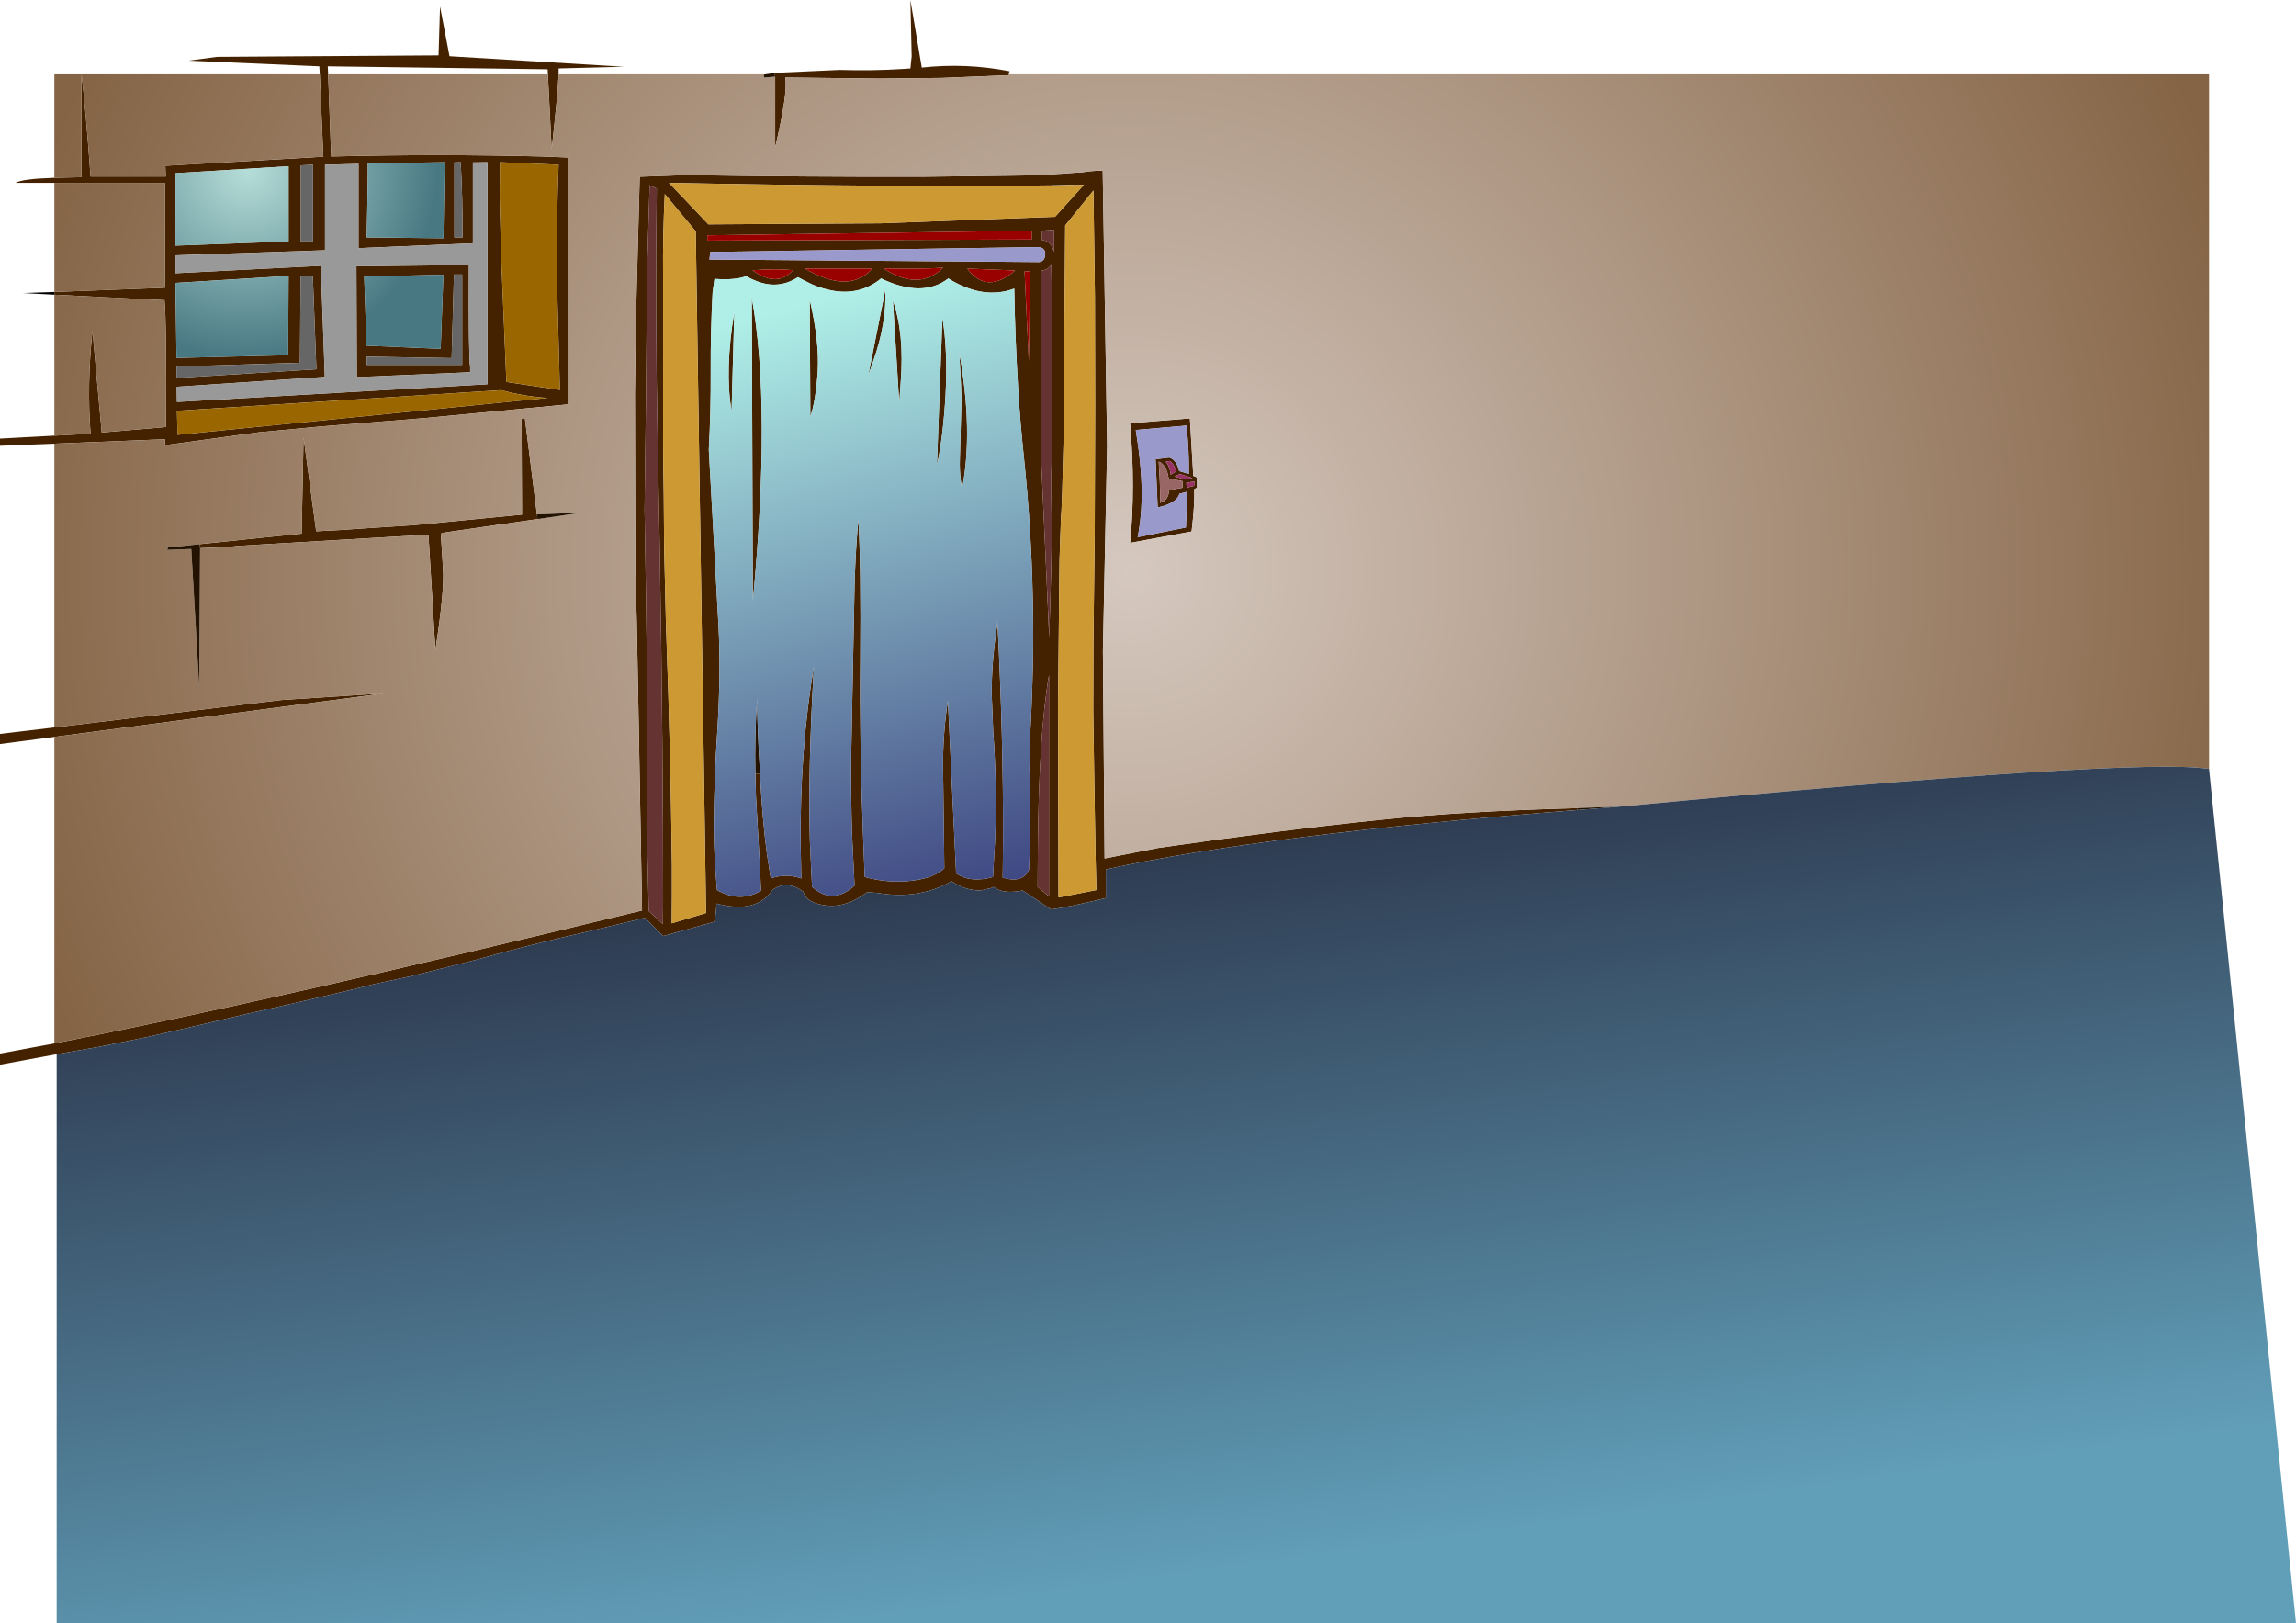 <?xml version="1.0" encoding="UTF-8" standalone="no"?>
<svg xmlns:ffdec="https://www.free-decompiler.com/flash" xmlns:xlink="http://www.w3.org/1999/xlink" ffdec:objectType="shape" height="385.25px" width="545.0px" xmlns="http://www.w3.org/2000/svg">
  <g transform="matrix(1.0, 0.0, 0.0, 1.0, 272.5, 192.6)">
    <path d="M6.7 -80.7 Q6.25 -82.45 5.15 -83.2 L4.2 -83.0 Q5.1 -82.15 5.4 -79.95 L6.7 -80.7 M1.8 -83.6 L5.05 -84.0 Q6.8 -83.45 7.4 -80.8 L9.7 -80.1 Q9.8 -85.3 9.15 -91.6 L-2.9 -90.55 Q-1.55 -82.3 -1.5 -75.95 -1.45 -70.15 -2.45 -65.1 L9.0 -67.4 9.35 -75.9 7.45 -75.4 Q6.9 -73.2 2.3 -72.15 L1.8 -83.6 M9.1 -78.0 L9.2 -76.85 10.95 -77.3 11.0 -78.35 9.1 -78.0 M7.55 -80.1 L6.3 -79.5 8.8 -78.8 10.55 -79.15 7.55 -80.1 M8.2 -76.85 L8.2 -78.4 4.9 -79.05 Q4.45 -82.25 2.55 -83.05 3.0 -75.7 2.85 -73.25 4.85 -73.75 5.0 -76.25 L8.2 -76.85 M11.65 -76.9 L10.95 -76.45 Q11.15 -73.2 10.35 -66.45 L-4.25 -63.75 Q-2.95 -76.65 -4.25 -92.15 L9.95 -93.3 10.75 -79.65 11.6 -79.3 11.65 -76.9 M102.05 -0.8 L101.9 -0.35 Q27.35 5.5 -10.0 13.75 L-10.0 20.55 Q-18.85 22.7 -23.0 23.25 L-29.75 18.75 Q-34.4 19.7 -36.65 17.9 L-37.35 18.2 -39.75 18.75 Q-43.5 18.75 -46.6 16.55 -54.45 21.0 -64.1 19.35 L-65.25 19.25 -66.65 19.15 Q-71.55 22.8 -76.1 22.35 -80.65 21.85 -81.65 19.55 L-81.8 19.05 Q-85.7 16.15 -89.1 18.6 -93.05 24.4 -102.4 21.85 L-102.7 25.2 -103.0 26.2 -115.05 29.55 -119.45 25.25 -133.2 28.55 Q-146.6 31.55 -159.85 35.3 L-175.2 39.15 -183.4 40.9 -190.1 42.55 -196.85 44.15 -206.65 46.4 -213.95 48.05 -226.5 51.0 -237.65 53.55 -249.5 55.95 -259.05 57.6 -272.5 60.1 -272.5 57.45 -259.6 55.05 Q-209.4 45.25 -120.1 23.5 L-120.15 20.7 -120.9 -21.25 -121.35 -45.1 -121.6 -54.35 -121.7 -57.35 -121.8 -99.35 -121.55 -116.85 -121.15 -131.9 -120.65 -150.65 -109.65 -151.05 Q-81.7 -150.6 -53.75 -150.65 L-33.35 -150.9 -26.35 -151.0 -18.7 -151.5 -16.6 -151.65 -15.2 -151.75 -14.45 -151.9 -11.8 -152.1 -10.75 -152.1 -9.7 -86.8 -10.7 -38.05 -10.3 11.15 2.45 8.65 Q32.55 4.3 55.0 2.0 74.2 -0.05 102.05 -0.8 M-33.05 -174.75 L-48.9 -174.1 -63.95 -173.95 -86.1 -174.2 Q-85.45 -170.45 -88.5 -157.65 L-88.5 -174.4 -88.6 -175.3 -73.2 -176.0 Q-65.45 -175.75 -57.75 -176.25 L-56.4 -176.35 -56.1 -179.25 -56.4 -192.6 -53.7 -176.55 Q-43.3 -177.7 -32.95 -175.7 L-33.05 -174.75 M-139.9 -174.95 Q-140.05 -170.8 -141.55 -157.1 L-142.45 -174.95 -142.5 -176.15 -194.7 -176.85 -194.6 -174.95 -193.9 -155.45 Q-168.8 -156.1 -143.65 -155.45 L-137.45 -155.2 -137.45 -96.65 -171.35 -93.4 -196.1 -91.4 -211.05 -90.0 -233.3 -86.95 -233.35 -88.35 -259.6 -87.3 -272.5 -86.8 -272.5 -88.5 -259.6 -89.2 -251.0 -89.65 Q-251.9 -101.25 -250.55 -114.1 L-248.35 -89.95 -233.1 -91.25 Q-232.95 -116.25 -233.45 -121.35 L-259.6 -122.65 -259.6 -123.3 -233.35 -124.3 -233.35 -149.2 -259.6 -149.2 -268.8 -149.2 Q-267.25 -150.15 -259.6 -150.4 L-253.15 -150.55 -253.15 -174.95 Q-252.15 -166.7 -251.0 -150.7 L-233.15 -150.7 -233.25 -153.25 -195.75 -155.4 -196.6 -174.95 -196.7 -176.85 -227.75 -178.2 -220.95 -179.1 -168.4 -179.45 -168.05 -191.05 -165.8 -179.25 -124.45 -176.75 -139.9 -176.35 -139.9 -174.95 M-259.6 -19.95 L-205.75 -26.45 -181.15 -28.05 -259.6 -17.7 -272.5 -16.0 -272.5 -18.4 -259.6 -19.95 M-187.4 -153.7 L-195.35 -153.5 -195.35 -133.2 -230.85 -132.0 -230.85 -127.75 -196.35 -129.5 -195.4 -103.15 -230.55 -100.8 -230.5 -97.2 -156.8 -101.4 -156.8 -154.1 -160.25 -154.05 -160.25 -134.85 -187.4 -133.7 -187.4 -153.7 M-163.15 -154.1 L-164.65 -154.05 -164.65 -136.25 -162.7 -136.25 Q-162.65 -145.15 -163.15 -154.1 M-198.2 -153.5 L-201.1 -153.35 -201.1 -135.3 -198.2 -135.3 -198.2 -153.5 M-230.85 -125.45 L-230.6 -107.65 -204.1 -108.3 -204.0 -127.1 -230.85 -125.45 M-204.0 -153.15 L-230.85 -151.5 -230.85 -134.3 -204.0 -135.3 -204.0 -153.15 M-166.95 -154.1 L-185.2 -153.8 Q-185.15 -149.75 -185.45 -136.25 L-167.25 -136.05 -166.95 -154.1 M-162.8 -127.45 L-164.75 -127.45 -165.3 -107.6 -185.45 -107.95 -185.45 -106.0 -162.8 -106.0 -162.8 -127.45 M-230.6 -105.6 L-230.6 -102.9 -197.4 -104.95 -198.25 -127.15 -201.15 -127.05 -201.3 -106.5 -230.6 -105.6 M-186.05 -126.95 L-185.5 -110.55 -167.9 -109.8 -167.25 -127.4 -186.05 -126.95 M-187.9 -129.4 L-161.2 -129.7 Q-161.3 -107.8 -160.9 -105.55 L-160.9 -104.25 -187.8 -103.1 -187.9 -129.4 M-225.1 -63.45 L-200.9 -65.95 -200.45 -88.85 -197.45 -66.5 -191.65 -66.8 -185.85 -67.2 -174.35 -67.95 -148.6 -70.45 -148.7 -93.2 -147.9 -93.3 -145.05 -70.5 -144.9 -69.4 -167.7 -66.1 -167.8 -65.05 -167.35 -57.65 Q-166.95 -52.55 -169.15 -38.3 L-170.8 -65.7 -215.95 -63.05 -218.55 -62.75 -225.0 -62.5 -225.1 -63.45 M-230.5 -95.1 L-230.35 -89.4 -142.5 -98.15 Q-148.05 -98.5 -153.5 -100.0 L-230.5 -95.1 M-22.7 -148.7 L-22.7 -148.65 -22.7 -148.6 Q-59.8 -148.15 -113.7 -149.2 L-104.35 -139.35 -63.45 -139.6 -22.05 -141.15 -15.2 -148.75 -17.0 -148.7 -17.05 -148.7 -17.55 -148.7 -19.45 -148.75 -22.7 -148.7 M-66.4 -103.5 L-62.35 -123.8 Q-62.05 -115.9 -65.15 -107.1 L-66.4 -103.5 M-78.4 -104.3 Q-78.9 -97.3 -80.15 -93.75 L-80.3 -121.5 Q-77.95 -111.35 -78.4 -104.3 M-58.7 -101.9 L-59.05 -97.0 -60.55 -121.25 Q-57.8 -113.45 -58.7 -101.9 M-35.7 -44.2 Q-34.35 -17.85 -34.4 7.05 L-34.5 15.7 Q-29.7 17.15 -28.25 13.8 L-28.05 8.65 Q-27.8 -0.6 -28.15 -9.95 L-28.05 -16.75 Q-27.55 -25.3 -27.35 -33.8 -27.15 -42.15 -27.35 -50.5 -27.7 -67.25 -29.45 -84.0 -30.35 -92.4 -30.85 -100.85 -31.55 -112.45 -31.75 -124.1 -39.1 -121.35 -47.4 -126.5 -53.55 -121.8 -63.35 -126.5 -68.5 -122.3 -75.3 -123.7 -78.5 -124.35 -81.05 -125.75 L-83.1 -126.8 Q-87.5 -123.95 -92.45 -125.7 -94.0 -126.25 -95.4 -127.05 -97.9 -126.05 -102.9 -126.4 L-103.35 -123.25 Q-103.85 -113.85 -103.8 -104.4 -103.75 -95.1 -104.25 -85.85 L-101.95 -44.1 Q-101.35 -32.8 -102.25 -18.75 -102.9 -8.9 -103.05 1.05 -103.15 8.0 -102.6 14.95 L-102.3 18.65 Q-96.9 21.75 -91.85 18.8 L-92.25 10.75 -93.05 -3.45 -93.2 -8.95 -92.1 -8.95 Q-91.55 1.95 -90.45 10.1 L-89.55 15.9 Q-85.9 14.6 -82.3 15.9 L-82.45 7.75 Q-82.65 -14.55 -79.3 -34.5 -80.75 -10.0 -80.25 7.25 L-79.75 17.85 Q-74.9 22.3 -69.65 17.6 L-70.25 5.45 Q-70.55 -3.85 -70.45 -13.2 L-69.65 -53.85 Q-69.4 -62.45 -68.75 -69.2 -68.1 -58.25 -68.3 -35.7 -68.5 -17.35 -67.65 5.15 L-67.25 15.55 Q-60.45 17.4 -54.0 16.1 -50.35 15.35 -48.35 13.5 L-48.45 4.95 -48.65 -10.6 Q-48.7 -18.4 -47.5 -26.3 L-45.55 14.7 Q-42.05 17.05 -36.8 15.55 L-36.3 6.7 Q-35.8 -6.2 -36.75 -19.0 L-37.1 -27.75 Q-37.15 -35.45 -35.8 -44.2 L-35.7 -44.2 M-62.8 -128.9 Q-54.4 -123.4 -48.65 -129.05 -54.2 -128.7 -62.8 -128.9 M-12.95 -147.4 L-19.65 -139.1 -20.05 -87.7 -20.35 -76.55 -20.45 -73.45 -20.55 -71.25 -20.65 -69.85 -21.0 -59.85 -21.35 -25.9 -21.25 20.4 -12.25 18.65 -12.4 12.4 -12.45 10.4 -12.75 -6.85 -13.0 -24.0 -12.95 -40.7 -12.65 -66.05 -12.55 -95.85 -12.6 -122.15 -12.95 -147.4 M-22.25 -138.05 L-25.15 -137.85 -25.15 -135.55 Q-23.15 -135.65 -22.3 -132.8 L-22.3 -137.8 -22.25 -138.05 M-28.0 -128.2 L-29.3 -128.2 -28.3 -106.95 -28.0 -128.2 M-25.8 -130.4 Q-24.5 -130.6 -24.4 -132.15 -24.3 -133.7 -25.85 -133.95 L-103.9 -132.8 -104.1 -131.0 -25.8 -130.4 M-22.95 -130.0 Q-23.2 -128.75 -25.4 -128.3 L-25.4 -84.45 -23.45 -41.35 Q-22.75 -63.15 -22.85 -67.85 L-22.95 -74.3 -22.95 -80.1 -22.75 -88.25 Q-22.6 -96.65 -22.85 -105.4 L-22.85 -106.3 Q-22.75 -118.1 -22.95 -130.0 M-31.55 -128.4 L-42.9 -128.85 Q-38.3 -122.6 -31.55 -128.4 M-27.6 -135.75 L-27.6 -137.85 -104.6 -136.75 -104.6 -135.5 -27.6 -135.75 M-139.9 -153.5 L-153.85 -154.1 -153.9 -145.45 -153.55 -131.9 -152.3 -101.95 -139.6 -100.05 -140.2 -122.4 Q-140.45 -135.15 -140.1 -147.85 L-139.9 -153.5 M-84.3 -128.45 Q-87.85 -128.9 -93.9 -128.45 -88.0 -124.25 -84.3 -128.45 M-114.7 -146.55 Q-115.2 -136.75 -115.1 -126.9 L-115.1 -110.9 -115.1 -103.3 -115.1 -95.9 -115.1 -88.75 -115.05 -81.85 -114.95 -75.25 -114.9 -68.75 -114.85 -62.65 -114.45 -45.4 -113.85 -27.4 -113.65 -19.8 -113.45 -13.3 -113.2 -0.3 -113.0 12.75 -113.0 20.35 -113.05 26.55 -104.9 24.1 -107.35 -137.7 -114.7 -146.55 M-118.3 -148.65 L-118.9 -128.5 Q-119.15 -94.75 -119.5 -71.65 -118.8 -31.45 -118.85 -16.65 L-118.9 6.9 -118.5 23.65 -115.15 26.75 -115.1 21.6 Q-115.05 -11.85 -115.9 -62.55 L-116.4 -88.15 Q-117.0 -119.2 -116.6 -147.85 L-118.3 -148.65 M-50.1 -82.25 L-48.8 -117.15 Q-47.5 -109.25 -48.05 -98.95 -48.65 -88.65 -50.1 -82.25 M-44.65 -83.8 L-44.3 -96.7 Q-44.25 -100.0 -44.8 -108.85 -41.45 -90.25 -44.15 -76.5 L-44.45 -78.65 Q-44.75 -81.15 -44.65 -83.8 M-93.8 -49.85 L-94.05 -121.9 Q-89.4 -96.45 -93.8 -49.85 M-98.2 -118.55 L-98.85 -95.0 Q-100.5 -104.8 -98.2 -118.55 M-65.45 -128.85 L-81.45 -128.85 Q-70.85 -122.7 -65.45 -128.85 M-26.2 17.9 L-23.5 20.15 -23.5 -32.4 Q-25.95 -18.25 -26.15 9.15 L-26.2 17.9" fill="#442200" fill-rule="evenodd" stroke="none"/>
    <path d="M6.7 -80.7 L5.4 -79.95 Q5.1 -82.15 4.2 -83.0 L5.15 -83.2 Q6.25 -82.45 6.7 -80.7 M7.55 -80.1 L10.55 -79.15 8.8 -78.8 6.3 -79.5 7.55 -80.1 M9.1 -78.0 L11.0 -78.35 10.95 -77.3 9.2 -76.85 9.1 -78.0" fill="#993366" fill-rule="evenodd" stroke="none"/>
    <path d="M1.8 -83.6 L2.3 -72.15 Q6.9 -73.2 7.45 -75.4 L9.35 -75.9 9.0 -67.4 -2.45 -65.1 Q-1.45 -70.15 -1.5 -75.95 -1.55 -82.3 -2.9 -90.55 L9.15 -91.6 Q9.8 -85.3 9.7 -80.1 L7.4 -80.8 Q6.8 -83.45 5.05 -84.0 L1.8 -83.6 M-25.8 -130.4 L-104.1 -131.0 -103.9 -132.8 -25.85 -133.95 Q-24.3 -133.7 -24.4 -132.15 -24.5 -130.6 -25.8 -130.4" fill="#9999cc" fill-rule="evenodd" stroke="none"/>
    <path d="M8.2 -76.85 L5.0 -76.25 Q4.85 -73.75 2.85 -73.25 3.0 -75.7 2.55 -83.05 4.45 -82.25 4.9 -79.05 L8.2 -78.4 8.2 -76.85" fill="#996666" fill-rule="evenodd" stroke="none"/>
    <path d="M11.65 -76.9 L11.6 -79.3 10.75 -79.65 9.95 -93.3 -4.25 -92.15 Q-2.95 -76.65 -4.25 -63.75 L10.35 -66.45 Q11.15 -73.2 10.95 -76.45 L11.65 -76.9 M111.4 -1.1 L105.8 -0.95 102.05 -0.8 Q74.2 -0.05 55.0 2.0 32.55 4.3 2.45 8.65 L-10.3 11.15 -10.7 -38.05 -9.7 -86.8 -10.75 -152.1 -11.8 -152.1 -14.45 -151.9 -15.2 -151.75 -16.6 -151.65 -18.7 -151.5 -26.35 -151.0 -33.35 -150.9 -53.75 -150.65 Q-81.7 -150.6 -109.65 -151.05 L-120.65 -150.65 -121.15 -131.9 -121.55 -116.85 -121.8 -99.35 -121.7 -57.35 -121.6 -54.35 -121.35 -45.1 -120.9 -21.25 -120.15 20.7 -120.1 23.5 Q-209.4 45.25 -259.6 55.05 L-259.6 -17.7 -181.15 -28.05 -205.75 -26.45 -259.6 -19.95 -259.6 -87.3 -233.35 -88.35 -233.3 -86.95 -211.05 -90.0 -196.1 -91.4 -171.35 -93.4 -137.45 -96.65 -137.45 -155.2 -143.65 -155.45 Q-168.8 -156.1 -193.9 -155.45 L-194.6 -174.95 -142.45 -174.95 -141.55 -157.1 Q-140.05 -170.8 -139.9 -174.95 L-90.85 -174.95 -91.15 -174.9 -91.15 -174.2 -88.5 -174.4 -88.5 -157.65 Q-85.45 -170.45 -86.1 -174.2 L-63.95 -173.95 -48.9 -174.1 -33.05 -174.75 -33.0 -174.95 251.85 -174.95 251.85 -10.1 Q235.15 -12.85 111.4 -1.1 M-196.6 -174.95 L-195.75 -155.4 -233.25 -153.25 -233.15 -150.7 -251.0 -150.7 Q-252.15 -166.7 -253.15 -174.95 L-196.6 -174.95 M-259.6 -149.2 L-233.35 -149.2 -233.35 -124.3 -259.6 -123.3 -259.6 -149.2 M-259.6 -122.65 L-233.45 -121.35 Q-232.95 -116.25 -233.1 -91.25 L-248.35 -89.95 -250.55 -114.1 Q-251.9 -101.25 -251.0 -89.65 L-259.6 -89.2 -259.6 -122.65 M-253.15 -174.95 L-253.15 -150.55 -259.6 -150.4 -259.6 -174.95 -253.15 -174.95 M-148.7 -93.2 L-148.6 -70.45 -174.35 -67.95 -185.85 -67.2 -191.65 -66.8 -197.45 -66.5 -200.45 -88.85 -200.9 -65.95 -225.1 -63.45 -232.65 -62.65 -232.8 -62.1 -232.6 -62.1 -227.1 -62.3 -225.2 -29.4 -225.0 -62.5 -218.55 -62.75 -215.95 -63.05 -170.8 -65.7 -169.15 -38.3 Q-166.95 -52.55 -167.35 -57.65 L-167.8 -65.05 -167.7 -66.1 -144.9 -69.4 -134.35 -70.95 -145.05 -70.5 -147.9 -93.3 -147.9 -93.35 -148.7 -93.2 M-18.45 -148.7 L-18.95 -148.7 -19.7 -148.7 -22.7 -148.7 -19.45 -148.75 -17.55 -148.7 -17.05 -148.7 -18.0 -148.7 -18.45 -148.7" fill="url(#gradient0)" fill-rule="evenodd" stroke="none"/>
    <path d="M102.05 -0.8 L105.8 -0.95 111.4 -1.1 105.7 -0.65 101.9 -0.35 102.05 -0.8 M-33.0 -174.95 L-33.05 -174.75 -32.95 -175.7 -32.9 -175.7 -32.85 -175.7 -33.0 -174.95 M-88.5 -174.4 L-91.15 -174.2 -91.15 -174.9 -90.85 -174.95 -88.6 -175.3 -88.5 -174.4 M-148.7 -93.2 L-147.9 -93.35 -147.9 -93.3 -148.7 -93.2 M-145.05 -70.5 L-134.35 -70.95 -144.9 -69.4 -145.05 -70.5 M-225.0 -62.5 L-225.2 -29.4 -227.1 -62.3 -232.6 -62.1 -232.65 -62.65 -225.1 -63.45 -225.0 -62.5 M-22.7 -148.65 L-22.65 -148.6 -22.7 -148.6 -22.7 -148.65 M-92.1 -8.95 L-93.2 -8.95 Q-93.4 -18.05 -92.75 -27.1 -92.9 -23.1 -92.1 -8.95" fill="#241200" fill-rule="evenodd" stroke="none"/>
    <path d="M-187.4 -153.7 L-187.4 -133.7 -160.25 -134.85 -160.25 -154.05 -156.8 -154.1 -156.8 -101.4 -230.5 -97.2 -230.55 -100.8 -195.4 -103.15 -196.35 -129.5 -230.85 -127.75 -230.85 -132.0 -195.35 -133.2 -195.35 -153.5 -187.4 -153.7 M-187.9 -129.4 L-187.8 -103.1 -160.9 -104.25 -160.9 -105.55 Q-161.3 -107.8 -161.2 -129.7 L-187.9 -129.4" fill="#999999" fill-rule="evenodd" stroke="none"/>
    <path d="M-198.2 -153.5 L-198.2 -135.3 -201.1 -135.3 -201.1 -153.35 -198.2 -153.5 M-163.15 -154.1 Q-162.65 -145.15 -162.7 -136.25 L-164.65 -136.25 -164.65 -154.05 -163.15 -154.1 M-230.6 -105.6 L-201.3 -106.5 -201.15 -127.05 -198.25 -127.15 -197.4 -104.95 -230.6 -102.9 -230.6 -105.6 M-162.8 -127.45 L-162.8 -106.0 -185.45 -106.0 -185.45 -107.95 -165.3 -107.6 -164.75 -127.45 -162.8 -127.45" fill="#666666" fill-rule="evenodd" stroke="none"/>
    <path d="M-166.95 -154.1 L-167.25 -136.05 -185.45 -136.25 Q-185.15 -149.75 -185.2 -153.8 L-166.95 -154.1 M-204.0 -153.15 L-204.0 -135.3 -230.85 -134.3 -230.85 -151.5 -204.0 -153.15 M-230.85 -125.45 L-204.0 -127.1 -204.1 -108.3 -230.6 -107.65 -230.85 -125.45 M-186.05 -126.95 L-167.25 -127.4 -167.9 -109.8 -185.5 -110.55 -186.05 -126.95" fill="url(#gradient1)" fill-rule="evenodd" stroke="none"/>
    <path d="M-259.6 -123.3 L-259.6 -122.65 -267.05 -123.05 -259.6 -123.3 M-232.6 -62.1 L-232.8 -62.1 -232.65 -62.65 -232.6 -62.1 M-22.7 -148.65 L-22.7 -148.7 -19.7 -148.7 -18.95 -148.7 -18.45 -148.7 -19.65 -148.65 -22.65 -148.6 -22.7 -148.65 M-35.7 -44.2 L-35.8 -44.2 -35.8 -45.4 -35.7 -44.2" fill="#000000" fill-rule="evenodd" stroke="none"/>
    <path d="M-230.5 -95.1 L-153.5 -100.0 Q-148.05 -98.5 -142.5 -98.15 L-230.35 -89.4 -230.5 -95.1 M-139.9 -153.5 L-140.1 -147.85 Q-140.45 -135.15 -140.2 -122.4 L-139.6 -100.05 -152.3 -101.95 -153.55 -131.9 -153.9 -145.45 -153.85 -154.1 -139.9 -153.5" fill="#996600" fill-rule="evenodd" stroke="none"/>
    <path d="M-22.65 -148.6 L-19.65 -148.65 -18.45 -148.7 -18.0 -148.7 -17.05 -148.7 -17.0 -148.7 -15.2 -148.75 -22.05 -141.15 -63.45 -139.6 -104.35 -139.35 -113.7 -149.2 Q-59.8 -148.15 -22.7 -148.6 L-22.65 -148.6 M-12.95 -147.4 L-12.6 -122.15 -12.55 -95.85 -12.65 -66.05 -12.95 -40.7 -13.0 -24.0 -12.75 -6.85 -12.45 10.4 -12.4 12.4 -12.25 18.65 -21.25 20.4 -21.35 -25.9 -21.0 -59.85 -20.65 -69.85 -20.55 -71.25 -20.45 -73.45 -20.35 -76.55 -20.05 -87.7 -19.65 -139.1 -12.95 -147.4 M-114.7 -146.55 L-107.35 -137.7 -104.9 24.1 -113.05 26.55 -113.0 20.35 -113.0 12.75 -113.2 -0.3 -113.45 -13.3 -113.65 -19.8 -113.85 -27.4 -114.45 -45.4 -114.85 -62.65 -114.9 -68.75 -114.95 -75.25 -115.05 -81.85 -115.1 -88.75 -115.1 -95.9 -115.1 -103.3 -115.1 -110.9 -115.1 -126.9 Q-115.2 -136.75 -114.7 -146.55" fill="#cc9933" fill-rule="evenodd" stroke="none"/>
    <path d="M-58.7 -101.9 Q-57.8 -113.45 -60.55 -121.25 L-59.05 -97.0 -58.7 -101.9 M-78.4 -104.3 Q-77.95 -111.35 -80.3 -121.5 L-80.15 -93.75 Q-78.9 -97.3 -78.4 -104.3 M-66.4 -103.5 L-65.15 -107.1 Q-62.05 -115.9 -62.35 -123.8 L-66.4 -103.5 M-93.2 -8.95 L-93.05 -3.45 -92.25 10.75 -91.85 18.8 Q-96.9 21.75 -102.3 18.65 L-102.6 14.95 Q-103.15 8.0 -103.05 1.05 -102.9 -8.9 -102.25 -18.75 -101.35 -32.8 -101.95 -44.1 L-104.25 -85.85 Q-103.75 -95.1 -103.8 -104.4 -103.85 -113.85 -103.35 -123.25 L-102.9 -126.4 Q-97.9 -126.05 -95.4 -127.05 -94.0 -126.25 -92.45 -125.7 -87.5 -123.95 -83.1 -126.8 L-81.05 -125.75 Q-78.5 -124.35 -75.3 -123.7 -68.5 -122.3 -63.35 -126.5 -53.55 -121.8 -47.4 -126.5 -39.1 -121.35 -31.75 -124.1 -31.55 -112.45 -30.85 -100.85 -30.35 -92.4 -29.45 -84.0 -27.7 -67.25 -27.35 -50.5 -27.15 -42.15 -27.35 -33.8 -27.55 -25.3 -28.05 -16.75 L-28.15 -9.95 Q-27.8 -0.6 -28.05 8.65 L-28.25 13.8 Q-29.7 17.15 -34.5 15.7 L-34.4 7.05 Q-34.35 -17.85 -35.7 -44.2 L-35.8 -45.4 -35.8 -44.2 Q-37.15 -35.45 -37.1 -27.75 L-36.75 -19.0 Q-35.8 -6.2 -36.3 6.7 L-36.8 15.55 Q-42.05 17.05 -45.55 14.7 L-47.5 -26.3 Q-48.7 -18.4 -48.65 -10.6 L-48.45 4.95 -48.35 13.5 Q-50.35 15.35 -54.0 16.1 -60.45 17.4 -67.25 15.55 L-67.65 5.15 Q-68.5 -17.35 -68.3 -35.7 -68.1 -58.25 -68.75 -69.2 -69.4 -62.45 -69.65 -53.85 L-70.45 -13.2 Q-70.55 -3.85 -70.25 5.45 L-69.65 17.6 Q-74.9 22.3 -79.75 17.85 L-80.25 7.25 Q-80.75 -10.0 -79.3 -34.5 -82.65 -14.55 -82.45 7.75 L-82.3 15.9 Q-85.9 14.6 -89.55 15.9 L-90.45 10.1 Q-91.55 1.95 -92.1 -8.95 -92.9 -23.1 -92.75 -27.1 -93.4 -18.05 -93.2 -8.95 M-44.65 -83.8 Q-44.75 -81.15 -44.45 -78.65 L-44.15 -76.5 Q-41.45 -90.25 -44.8 -108.85 -44.25 -100.0 -44.3 -96.7 L-44.65 -83.8 M-50.1 -82.25 Q-48.65 -88.65 -48.05 -98.95 -47.5 -109.25 -48.8 -117.15 L-50.1 -82.25 M-98.2 -118.55 Q-100.5 -104.8 -98.85 -95.0 L-98.2 -118.55 M-93.8 -49.85 Q-89.4 -96.45 -94.05 -121.9 L-93.8 -49.85" fill="url(#gradient2)" fill-rule="evenodd" stroke="none"/>
    <path d="M-62.8 -128.9 Q-54.2 -128.7 -48.65 -129.05 -54.4 -123.4 -62.8 -128.9 M-28.0 -128.2 L-28.3 -106.95 -29.3 -128.2 -28.0 -128.2 M-27.6 -135.75 L-104.6 -135.5 -104.6 -136.75 -27.6 -137.85 -27.6 -135.75 M-31.55 -128.4 Q-38.3 -122.6 -42.9 -128.85 L-31.55 -128.4 M-84.3 -128.45 Q-88.0 -124.25 -93.9 -128.45 -87.85 -128.9 -84.3 -128.45 M-65.45 -128.85 Q-70.85 -122.7 -81.45 -128.85 L-65.45 -128.85" fill="#990000" fill-rule="evenodd" stroke="none"/>
    <path d="M-22.25 -138.05 L-22.3 -137.8 -22.3 -132.8 Q-23.15 -135.65 -25.15 -135.55 L-25.15 -137.85 -22.25 -138.05 M-22.95 -130.0 Q-22.75 -118.1 -22.85 -106.3 L-22.85 -105.4 Q-22.6 -96.65 -22.75 -88.25 L-22.95 -80.1 -22.95 -74.3 -22.85 -67.85 Q-22.75 -63.15 -23.45 -41.35 L-25.4 -84.45 -25.4 -128.3 Q-23.2 -128.75 -22.95 -130.0 M-118.3 -148.65 L-116.6 -147.85 Q-117.0 -119.2 -116.4 -88.15 L-115.9 -62.55 Q-115.05 -11.85 -115.1 21.6 L-115.15 26.75 -118.5 23.65 -118.9 6.9 -118.85 -16.65 Q-118.8 -31.45 -119.5 -71.65 -119.15 -94.75 -118.9 -128.5 L-118.3 -148.65 M-26.2 17.9 L-26.15 9.15 Q-25.95 -18.25 -23.5 -32.4 L-23.5 20.15 -26.2 17.9" fill="#663333" fill-rule="evenodd" stroke="none"/>
    <path d="M101.9 -0.35 L105.7 -0.65 111.4 -1.1 Q235.15 -12.85 251.85 -10.1 L272.5 192.65 -259.05 192.65 -259.05 57.6 -249.5 55.95 -237.65 53.55 -226.5 51.0 -213.95 48.05 -206.65 46.4 -196.85 44.15 -190.1 42.55 -183.4 40.9 -175.2 39.15 -159.85 35.3 Q-146.6 31.55 -133.2 28.55 L-119.45 25.25 -115.05 29.55 -103.0 26.2 -102.7 25.2 -102.4 21.85 Q-93.05 24.4 -89.1 18.6 -85.7 16.15 -81.8 19.05 L-81.65 19.55 Q-80.65 21.85 -76.1 22.35 -71.55 22.8 -66.65 19.15 L-65.25 19.25 -64.1 19.35 Q-54.45 21.0 -46.6 16.55 -43.5 18.75 -39.75 18.75 L-37.35 18.2 -36.65 17.9 Q-34.4 19.7 -29.75 18.75 L-23.0 23.25 Q-18.85 22.7 -10.0 20.55 L-10.0 13.75 Q27.35 5.5 101.9 -0.35" fill="url(#gradient3)" fill-rule="evenodd" stroke="none"/>
  </g>
  <defs>
    <radialGradient cx="0" cy="0" gradientTransform="matrix(0.336, 0.0, 0.0, 0.336, -4.3, -57.3)" gradientUnits="userSpaceOnUse" id="gradient0" r="819.2" spreadMethod="pad">
      <stop offset="0.0" stop-color="#d5c8bf"/>
      <stop offset="1.0" stop-color="#856445"/>
    </radialGradient>
    <radialGradient cx="0" cy="0" gradientTransform="matrix(0.055, 0.0, 0.0, 0.055, -213.75, -152.45)" gradientUnits="userSpaceOnUse" id="gradient1" r="819.2" spreadMethod="pad">
      <stop offset="0.0" stop-color="#b6ded9"/>
      <stop offset="1.0" stop-color="#487882"/>
    </radialGradient>
    <linearGradient gradientTransform="matrix(0.027, 0.099, -0.087, 0.023, -34.45, -45.75)" gradientUnits="userSpaceOnUse" id="gradient2" spreadMethod="pad" x1="-819.2" x2="819.2">
      <stop offset="0.0" stop-color="#afefe7"/>
      <stop offset="1.0" stop-color="#2d2d73"/>
    </linearGradient>
    <linearGradient gradientTransform="matrix(-0.016, -0.118, 0.123, -0.017, -23.3, 87.0)" gradientUnits="userSpaceOnUse" id="gradient3" spreadMethod="pad" x1="-819.2" x2="819.2">
      <stop offset="0.0" stop-color="#619eb8"/>
      <stop offset="1.0" stop-color="#272e43"/>
    </linearGradient>
  </defs>
</svg>
